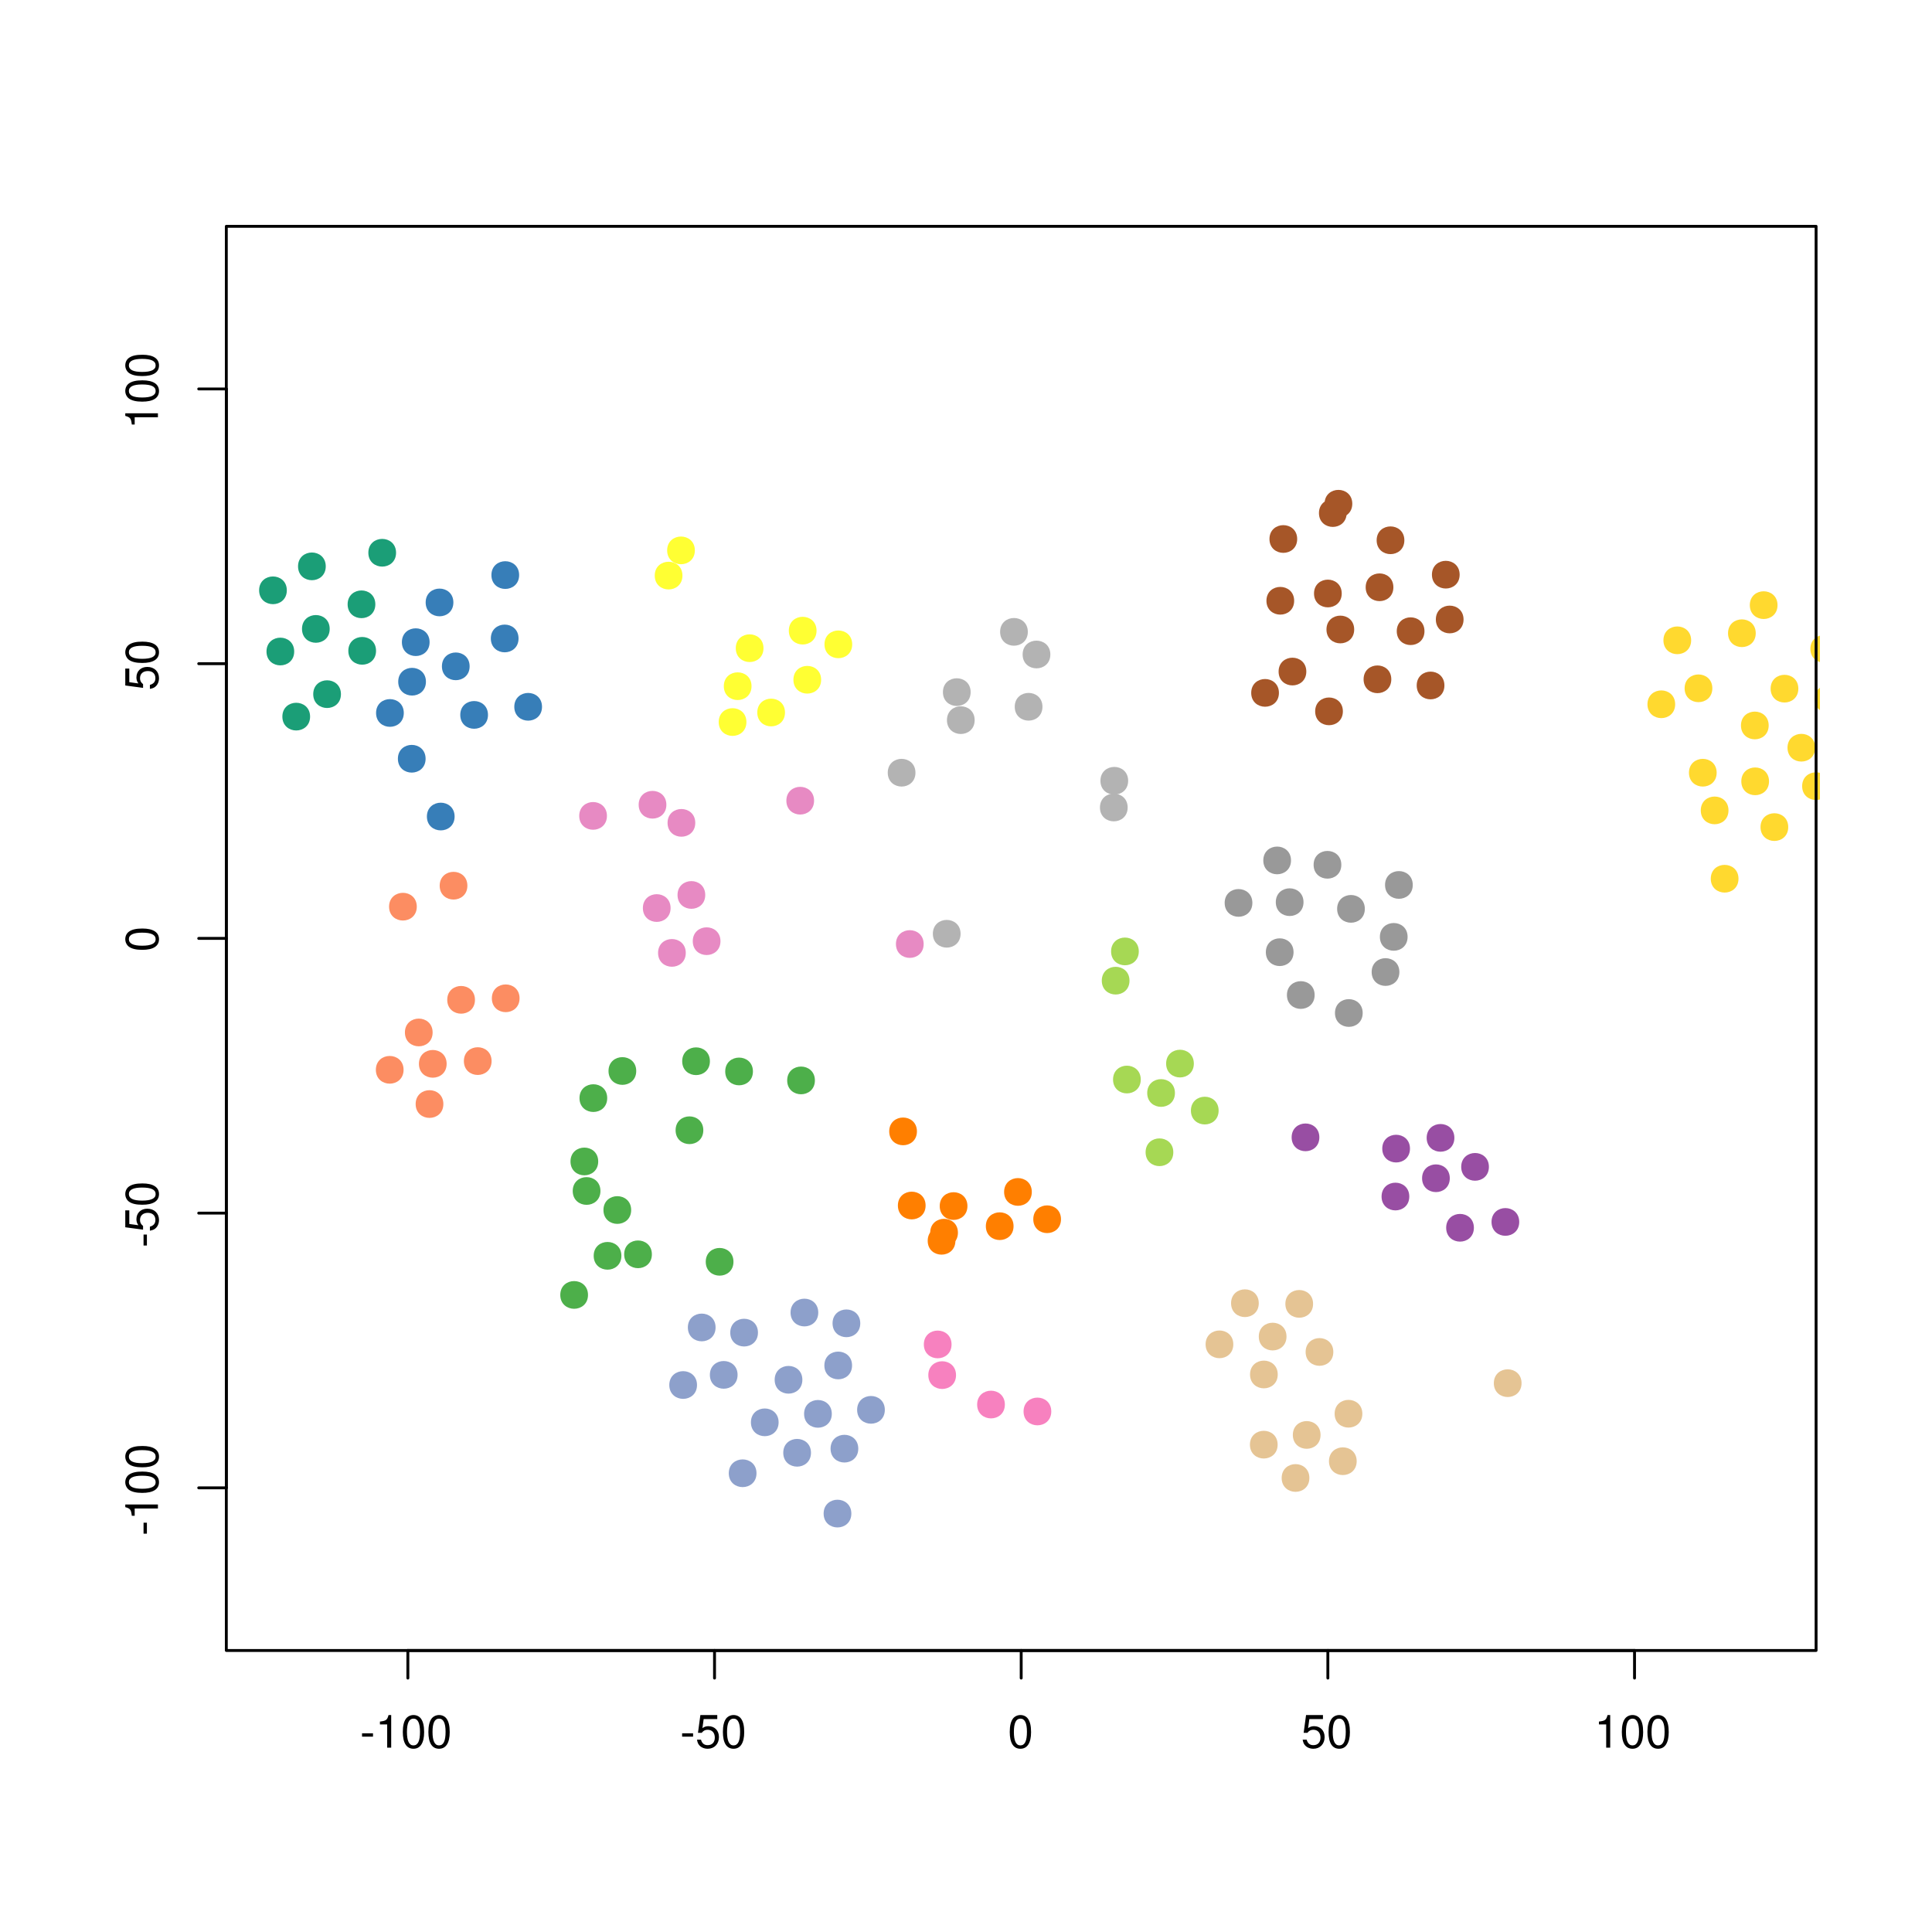 <?xml version="1.0" encoding="UTF-8"?>
<svg xmlns="http://www.w3.org/2000/svg" xmlns:xlink="http://www.w3.org/1999/xlink" width="504pt" height="504pt" viewBox="0 0 504 504" version="1.1">
<defs>
<g>
<symbol overflow="visible" id="glyph0-0">
<path style="stroke:none;" d=""/>
</symbol>
<symbol overflow="visible" id="glyph0-1">
<path style="stroke:none;" d="M 3.406 -3.75 L 0.547 -3.75 L 0.547 -2.875 L 3.406 -2.875 L 3.406 -3.75 Z M 3.406 -3.75 "/>
</symbol>
<symbol overflow="visible" id="glyph0-2">
<path style="stroke:none;" d="M 3.109 -6.062 L 3.109 0 L 4.156 0 L 4.156 -8.516 L 3.469 -8.516 C 3.094 -7.203 2.859 -7.016 1.219 -6.812 L 1.219 -6.062 L 3.109 -6.062 Z M 3.109 -6.062 "/>
</symbol>
<symbol overflow="visible" id="glyph0-3">
<path style="stroke:none;" d="M 3.297 -8.516 C 2.516 -8.516 1.781 -8.156 1.344 -7.578 C 0.797 -6.828 0.516 -5.688 0.516 -4.109 C 0.516 -1.25 1.469 0.281 3.297 0.281 C 5.094 0.281 6.078 -1.25 6.078 -4.047 C 6.078 -5.703 5.812 -6.797 5.25 -7.578 C 4.812 -8.172 4.109 -8.516 3.297 -8.516 Z M 3.297 -7.578 C 4.438 -7.578 5 -6.422 5 -4.141 C 5 -1.734 4.453 -0.594 3.281 -0.594 C 2.156 -0.594 1.594 -1.781 1.594 -4.109 C 1.594 -6.438 2.156 -7.578 3.297 -7.578 Z M 3.297 -7.578 "/>
</symbol>
<symbol overflow="visible" id="glyph0-4">
<path style="stroke:none;" d="M 5.719 -8.516 L 1.312 -8.516 L 0.688 -3.875 L 1.656 -3.875 C 2.141 -4.469 2.562 -4.672 3.219 -4.672 C 4.359 -4.672 5.078 -3.891 5.078 -2.625 C 5.078 -1.406 4.375 -0.656 3.219 -0.656 C 2.297 -0.656 1.734 -1.125 1.469 -2.094 L 0.422 -2.094 C 0.562 -1.391 0.688 -1.062 0.938 -0.75 C 1.422 -0.094 2.281 0.281 3.234 0.281 C 4.953 0.281 6.156 -0.969 6.156 -2.766 C 6.156 -4.453 5.047 -5.609 3.406 -5.609 C 2.812 -5.609 2.328 -5.453 1.844 -5.094 L 2.172 -7.469 L 5.719 -7.469 L 5.719 -8.516 Z M 5.719 -8.516 "/>
</symbol>
<symbol overflow="visible" id="glyph1-0">
<path style="stroke:none;" d=""/>
</symbol>
<symbol overflow="visible" id="glyph1-1">
<path style="stroke:none;" d="M -3.75 -3.406 L -3.75 -0.547 L -2.875 -0.547 L -2.875 -3.406 L -3.75 -3.406 Z M -3.75 -3.406 "/>
</symbol>
<symbol overflow="visible" id="glyph1-2">
<path style="stroke:none;" d="M -6.062 -3.109 L 0 -3.109 L 0 -4.156 L -8.516 -4.156 L -8.516 -3.469 C -7.203 -3.094 -7.016 -2.859 -6.812 -1.219 L -6.062 -1.219 L -6.062 -3.109 Z M -6.062 -3.109 "/>
</symbol>
<symbol overflow="visible" id="glyph1-3">
<path style="stroke:none;" d="M -8.516 -3.297 C -8.516 -2.516 -8.156 -1.781 -7.578 -1.344 C -6.828 -0.797 -5.688 -0.516 -4.109 -0.516 C -1.25 -0.516 0.281 -1.469 0.281 -3.297 C 0.281 -5.094 -1.25 -6.078 -4.047 -6.078 C -5.703 -6.078 -6.797 -5.812 -7.578 -5.25 C -8.172 -4.812 -8.516 -4.109 -8.516 -3.297 Z M -7.578 -3.297 C -7.578 -4.438 -6.422 -5 -4.141 -5 C -1.734 -5 -0.594 -4.453 -0.594 -3.281 C -0.594 -2.156 -1.781 -1.594 -4.109 -1.594 C -6.438 -1.594 -7.578 -2.156 -7.578 -3.297 Z M -7.578 -3.297 "/>
</symbol>
<symbol overflow="visible" id="glyph1-4">
<path style="stroke:none;" d="M -8.516 -5.719 L -8.516 -1.312 L -3.875 -0.688 L -3.875 -1.656 C -4.469 -2.141 -4.672 -2.562 -4.672 -3.219 C -4.672 -4.359 -3.891 -5.078 -2.625 -5.078 C -1.406 -5.078 -0.656 -4.375 -0.656 -3.219 C -0.656 -2.297 -1.125 -1.734 -2.094 -1.469 L -2.094 -0.422 C -1.391 -0.562 -1.062 -0.688 -0.75 -0.938 C -0.094 -1.422 0.281 -2.281 0.281 -3.234 C 0.281 -4.953 -0.969 -6.156 -2.766 -6.156 C -4.453 -6.156 -5.609 -5.047 -5.609 -3.406 C -5.609 -2.812 -5.453 -2.328 -5.094 -1.844 L -7.469 -2.172 L -7.469 -5.719 L -8.516 -5.719 Z M -8.516 -5.719 "/>
</symbol>
</g>
<clipPath id="clip1">
  <path d="M 59.039 59.039 L 474.758 59.039 L 474.758 431.559 L 59.039 431.559 Z M 59.039 59.039 "/>
</clipPath>
<clipPath id="clip2">
  <path d="M 0 0 L 505 0 L 505 505 L 0 505 Z M 0 0 "/>
</clipPath>
</defs>
<g id="surface0">
<rect x="0" y="0" width="504" height="504" style="fill:rgb(100%,100%,100%);fill-opacity:1;stroke:none;"/>
<g clip-path="url(#clip1)" clip-rule="nonzero">
<path style="fill-rule:nonzero;fill:rgb(40%,76.078%,64.706%);fill-opacity:1;stroke-width:0.75;stroke-linecap:round;stroke-linejoin:round;stroke:rgb(40%,76.078%,64.706%);stroke-opacity:1;stroke-miterlimit:10;" d="M 167.277 32 C 167.277 36.316 160.797 36.316 160.797 32 C 160.797 27.68 167.277 27.68 167.277 32 "/>
<path style="fill-rule:nonzero;fill:rgb(100%,49.804%,0%);fill-opacity:1;stroke-width:0.75;stroke-linecap:round;stroke-linejoin:round;stroke:rgb(100%,49.804%,0%);stroke-opacity:1;stroke-miterlimit:10;" d="M 249.52 321.57 C 249.52 325.891 243.039 325.891 243.039 321.57 C 243.039 317.25 249.52 317.25 249.52 321.57 "/>
<path style="fill-rule:nonzero;fill:rgb(65.098%,84.706%,32.941%);fill-opacity:1;stroke-width:0.75;stroke-linecap:round;stroke-linejoin:round;stroke:rgb(65.098%,84.706%,32.941%);stroke-opacity:1;stroke-miterlimit:10;" d="M 305.707 300.59 C 305.707 304.91 299.227 304.91 299.227 300.59 C 299.227 296.27 305.707 296.27 305.707 300.59 "/>
<path style="fill-rule:nonzero;fill:rgb(65.098%,84.706%,32.941%);fill-opacity:1;stroke-width:0.75;stroke-linecap:round;stroke-linejoin:round;stroke:rgb(65.098%,84.706%,32.941%);stroke-opacity:1;stroke-miterlimit:10;" d="M 317.527 289.719 C 317.527 294.039 311.047 294.039 311.047 289.719 C 311.047 285.398 317.527 285.398 317.527 289.719 "/>
<path style="fill-rule:nonzero;fill:rgb(65.098%,84.706%,32.941%);fill-opacity:1;stroke-width:0.75;stroke-linecap:round;stroke-linejoin:round;stroke:rgb(65.098%,84.706%,32.941%);stroke-opacity:1;stroke-miterlimit:10;" d="M 311.062 277.461 C 311.062 281.777 304.582 281.777 304.582 277.461 C 304.582 273.141 311.062 273.141 311.062 277.461 "/>
<path style="fill-rule:nonzero;fill:rgb(65.098%,84.706%,32.941%);fill-opacity:1;stroke-width:0.75;stroke-linecap:round;stroke-linejoin:round;stroke:rgb(65.098%,84.706%,32.941%);stroke-opacity:1;stroke-miterlimit:10;" d="M 306.129 285.129 C 306.129 289.449 299.648 289.449 299.648 285.129 C 299.648 280.809 306.129 280.809 306.129 285.129 "/>
<path style="fill-rule:nonzero;fill:rgb(21.569%,49.412%,72.157%);fill-opacity:1;stroke-width:0.75;stroke-linecap:round;stroke-linejoin:round;stroke:rgb(21.569%,49.412%,72.157%);stroke-opacity:1;stroke-miterlimit:10;" d="M 135.051 150.02 C 135.051 154.34 128.57 154.34 128.57 150.02 C 128.57 145.699 135.051 145.699 135.051 150.02 "/>
<path style="fill-rule:nonzero;fill:rgb(100%,49.804%,0%);fill-opacity:1;stroke-width:0.75;stroke-linecap:round;stroke-linejoin:round;stroke:rgb(100%,49.804%,0%);stroke-opacity:1;stroke-miterlimit:10;" d="M 238.824 295.145 C 238.824 299.465 232.344 299.465 232.344 295.145 C 232.344 290.824 238.824 290.824 238.824 295.145 "/>
<path style="fill-rule:nonzero;fill:rgb(100%,49.804%,0%);fill-opacity:1;stroke-width:0.75;stroke-linecap:round;stroke-linejoin:round;stroke:rgb(100%,49.804%,0%);stroke-opacity:1;stroke-miterlimit:10;" d="M 241.086 314.484 C 241.086 318.805 234.605 318.805 234.605 314.484 C 234.605 310.164 241.086 310.164 241.086 314.484 "/>
<path style="fill-rule:nonzero;fill:rgb(100%,49.804%,0%);fill-opacity:1;stroke-width:0.75;stroke-linecap:round;stroke-linejoin:round;stroke:rgb(100%,49.804%,0%);stroke-opacity:1;stroke-miterlimit:10;" d="M 248.863 323.684 C 248.863 328.004 242.383 328.004 242.383 323.684 C 242.383 319.363 248.863 319.363 248.863 323.684 "/>
<path style="fill-rule:nonzero;fill:rgb(100%,49.804%,0%);fill-opacity:1;stroke-width:0.75;stroke-linecap:round;stroke-linejoin:round;stroke:rgb(100%,49.804%,0%);stroke-opacity:1;stroke-miterlimit:10;" d="M 264.031 319.875 C 264.031 324.195 257.551 324.195 257.551 319.875 C 257.551 315.555 264.031 315.555 264.031 319.875 "/>
<path style="fill-rule:nonzero;fill:rgb(100%,49.804%,0%);fill-opacity:1;stroke-width:0.75;stroke-linecap:round;stroke-linejoin:round;stroke:rgb(100%,49.804%,0%);stroke-opacity:1;stroke-miterlimit:10;" d="M 268.793 310.941 C 268.793 315.262 262.316 315.262 262.316 310.941 C 262.316 306.621 268.793 306.621 268.793 310.941 "/>
<path style="fill-rule:nonzero;fill:rgb(100%,49.804%,0%);fill-opacity:1;stroke-width:0.75;stroke-linecap:round;stroke-linejoin:round;stroke:rgb(100%,49.804%,0%);stroke-opacity:1;stroke-miterlimit:10;" d="M 252 314.625 C 252 318.945 245.52 318.945 245.52 314.625 C 245.52 310.309 252 310.309 252 314.625 "/>
<path style="fill-rule:nonzero;fill:rgb(100%,49.804%,0%);fill-opacity:1;stroke-width:0.75;stroke-linecap:round;stroke-linejoin:round;stroke:rgb(100%,49.804%,0%);stroke-opacity:1;stroke-miterlimit:10;" d="M 276.406 318.062 C 276.406 322.383 269.926 322.383 269.926 318.062 C 269.926 313.742 276.406 313.742 276.406 318.062 "/>
<path style="fill-rule:nonzero;fill:rgb(10.588%,61.961%,46.667%);fill-opacity:1;stroke-width:0.75;stroke-linecap:round;stroke-linejoin:round;stroke:rgb(10.588%,61.961%,46.667%);stroke-opacity:1;stroke-miterlimit:10;" d="M 88.566 181.082 C 88.566 185.402 82.086 185.402 82.086 181.082 C 82.086 176.762 88.566 176.762 88.566 181.082 "/>
<path style="fill-rule:nonzero;fill:rgb(21.569%,49.412%,72.157%);fill-opacity:1;stroke-width:0.75;stroke-linecap:round;stroke-linejoin:round;stroke:rgb(21.569%,49.412%,72.157%);stroke-opacity:1;stroke-miterlimit:10;" d="M 134.898 166.555 C 134.898 170.875 128.418 170.875 128.418 166.555 C 128.418 162.234 134.898 162.234 134.898 166.555 "/>
<path style="fill-rule:nonzero;fill:rgb(40%,76.078%,64.706%);fill-opacity:1;stroke-width:0.75;stroke-linecap:round;stroke-linejoin:round;stroke:rgb(40%,76.078%,64.706%);stroke-opacity:1;stroke-miterlimit:10;" d="M 177.422 38.711 C 177.422 43.031 170.941 43.031 170.941 38.711 C 170.941 34.391 177.422 34.391 177.422 38.711 "/>
<path style="fill-rule:nonzero;fill:rgb(10.588%,61.961%,46.667%);fill-opacity:1;stroke-width:0.75;stroke-linecap:round;stroke-linejoin:round;stroke:rgb(10.588%,61.961%,46.667%);stroke-opacity:1;stroke-miterlimit:10;" d="M 97.723 169.781 C 97.723 174.102 91.242 174.102 91.242 169.781 C 91.242 165.461 97.723 165.461 97.723 169.781 "/>
<path style="fill-rule:nonzero;fill:rgb(59.608%,30.588%,63.922%);fill-opacity:1;stroke-width:0.75;stroke-linecap:round;stroke-linejoin:round;stroke:rgb(59.608%,30.588%,63.922%);stroke-opacity:1;stroke-miterlimit:10;" d="M 388.035 304.398 C 388.035 308.719 381.559 308.719 381.559 304.398 C 381.559 300.078 388.035 300.078 388.035 304.398 "/>
<path style="fill-rule:nonzero;fill:rgb(59.608%,30.588%,63.922%);fill-opacity:1;stroke-width:0.75;stroke-linecap:round;stroke-linejoin:round;stroke:rgb(59.608%,30.588%,63.922%);stroke-opacity:1;stroke-miterlimit:10;" d="M 395.945 318.766 C 395.945 323.086 389.469 323.086 389.469 318.766 C 389.469 314.445 395.945 314.445 395.945 318.766 "/>
<path style="fill-rule:nonzero;fill:rgb(65.098%,84.706%,32.941%);fill-opacity:1;stroke-width:0.75;stroke-linecap:round;stroke-linejoin:round;stroke:rgb(65.098%,84.706%,32.941%);stroke-opacity:1;stroke-miterlimit:10;" d="M 297.215 281.617 C 297.215 285.938 290.734 285.938 290.734 281.617 C 290.734 277.297 297.215 277.297 297.215 281.617 "/>
<path style="fill-rule:nonzero;fill:rgb(59.608%,30.588%,63.922%);fill-opacity:1;stroke-width:0.75;stroke-linecap:round;stroke-linejoin:round;stroke:rgb(59.608%,30.588%,63.922%);stroke-opacity:1;stroke-miterlimit:10;" d="M 384.117 320.289 C 384.117 324.609 377.637 324.609 377.637 320.289 C 377.637 315.969 384.117 315.969 384.117 320.289 "/>
<path style="fill-rule:nonzero;fill:rgb(59.608%,30.588%,63.922%);fill-opacity:1;stroke-width:0.75;stroke-linecap:round;stroke-linejoin:round;stroke:rgb(59.608%,30.588%,63.922%);stroke-opacity:1;stroke-miterlimit:10;" d="M 343.805 296.699 C 343.805 301.02 337.324 301.02 337.324 296.699 C 337.324 292.379 343.805 292.379 343.805 296.699 "/>
<path style="fill-rule:nonzero;fill:rgb(90.588%,54.118%,76.471%);fill-opacity:1;stroke-width:0.75;stroke-linecap:round;stroke-linejoin:round;stroke:rgb(90.588%,54.118%,76.471%);stroke-opacity:1;stroke-miterlimit:10;" d="M 211.992 208.875 C 211.992 213.195 205.512 213.195 205.512 208.875 C 205.512 204.555 211.992 204.555 211.992 208.875 "/>
<path style="fill-rule:nonzero;fill:rgb(59.608%,30.588%,63.922%);fill-opacity:1;stroke-width:0.75;stroke-linecap:round;stroke-linejoin:round;stroke:rgb(59.608%,30.588%,63.922%);stroke-opacity:1;stroke-miterlimit:10;" d="M 377.832 307.367 C 377.832 311.688 371.352 311.688 371.352 307.367 C 371.352 303.051 377.832 303.051 377.832 307.367 "/>
<path style="fill-rule:nonzero;fill:rgb(59.608%,30.588%,63.922%);fill-opacity:1;stroke-width:0.75;stroke-linecap:round;stroke-linejoin:round;stroke:rgb(59.608%,30.588%,63.922%);stroke-opacity:1;stroke-miterlimit:10;" d="M 379.027 296.836 C 379.027 301.156 372.547 301.156 372.547 296.836 C 372.547 292.516 379.027 292.516 379.027 296.836 "/>
<path style="fill-rule:nonzero;fill:rgb(21.569%,49.412%,72.157%);fill-opacity:1;stroke-width:0.75;stroke-linecap:round;stroke-linejoin:round;stroke:rgb(21.569%,49.412%,72.157%);stroke-opacity:1;stroke-miterlimit:10;" d="M 111.695 167.523 C 111.695 171.844 105.215 171.844 105.215 167.523 C 105.215 163.203 111.695 163.203 111.695 167.523 "/>
<path style="fill-rule:nonzero;fill:rgb(21.569%,49.412%,72.157%);fill-opacity:1;stroke-width:0.75;stroke-linecap:round;stroke-linejoin:round;stroke:rgb(21.569%,49.412%,72.157%);stroke-opacity:1;stroke-miterlimit:10;" d="M 141.02 184.383 C 141.02 188.703 134.539 188.703 134.539 184.383 C 134.539 180.062 141.02 180.062 141.02 184.383 "/>
<path style="fill-rule:nonzero;fill:rgb(21.569%,49.412%,72.157%);fill-opacity:1;stroke-width:0.75;stroke-linecap:round;stroke-linejoin:round;stroke:rgb(21.569%,49.412%,72.157%);stroke-opacity:1;stroke-miterlimit:10;" d="M 126.926 186.496 C 126.926 190.816 120.445 190.816 120.445 186.496 C 120.445 182.176 126.926 182.176 126.926 186.496 "/>
<path style="fill-rule:nonzero;fill:rgb(21.569%,49.412%,72.157%);fill-opacity:1;stroke-width:0.75;stroke-linecap:round;stroke-linejoin:round;stroke:rgb(21.569%,49.412%,72.157%);stroke-opacity:1;stroke-miterlimit:10;" d="M 104.961 185.992 C 104.961 190.312 98.48 190.312 98.48 185.992 C 98.48 181.672 104.961 181.672 104.961 185.992 "/>
<path style="fill-rule:nonzero;fill:rgb(10.588%,61.961%,46.667%);fill-opacity:1;stroke-width:0.75;stroke-linecap:round;stroke-linejoin:round;stroke:rgb(10.588%,61.961%,46.667%);stroke-opacity:1;stroke-miterlimit:10;" d="M 84.605 147.746 C 84.605 152.066 78.125 152.066 78.125 147.746 C 78.125 143.426 84.605 143.426 84.605 147.746 "/>
<path style="fill-rule:nonzero;fill:rgb(55.294%,62.745%,79.608%);fill-opacity:1;stroke-width:0.75;stroke-linecap:round;stroke-linejoin:round;stroke:rgb(55.294%,62.745%,79.608%);stroke-opacity:1;stroke-miterlimit:10;" d="M 223.523 377.91 C 223.523 382.23 217.043 382.23 217.043 377.91 C 217.043 373.59 223.523 373.59 223.523 377.91 "/>
<path style="fill-rule:nonzero;fill:rgb(55.294%,62.745%,79.608%);fill-opacity:1;stroke-width:0.75;stroke-linecap:round;stroke-linejoin:round;stroke:rgb(55.294%,62.745%,79.608%);stroke-opacity:1;stroke-miterlimit:10;" d="M 181.453 361.309 C 181.453 365.629 174.973 365.629 174.973 361.309 C 174.973 356.988 181.453 356.988 181.453 361.309 "/>
<path style="fill-rule:nonzero;fill:rgb(55.294%,62.745%,79.608%);fill-opacity:1;stroke-width:0.75;stroke-linecap:round;stroke-linejoin:round;stroke:rgb(55.294%,62.745%,79.608%);stroke-opacity:1;stroke-miterlimit:10;" d="M 192.039 358.66 C 192.039 362.98 185.559 362.98 185.559 358.66 C 185.559 354.344 192.039 354.344 192.039 358.66 "/>
<path style="fill-rule:nonzero;fill:rgb(55.294%,62.745%,79.608%);fill-opacity:1;stroke-width:0.75;stroke-linecap:round;stroke-linejoin:round;stroke:rgb(55.294%,62.745%,79.608%);stroke-opacity:1;stroke-miterlimit:10;" d="M 186.297 346.293 C 186.297 350.613 179.816 350.613 179.816 346.293 C 179.816 341.973 186.297 341.973 186.297 346.293 "/>
<path style="fill-rule:nonzero;fill:rgb(55.294%,62.745%,79.608%);fill-opacity:1;stroke-width:0.75;stroke-linecap:round;stroke-linejoin:round;stroke:rgb(55.294%,62.745%,79.608%);stroke-opacity:1;stroke-miterlimit:10;" d="M 211.184 378.984 C 211.184 383.305 204.703 383.305 204.703 378.984 C 204.703 374.664 211.184 374.664 211.184 378.984 "/>
<path style="fill-rule:nonzero;fill:rgb(21.569%,49.412%,72.157%);fill-opacity:1;stroke-width:0.75;stroke-linecap:round;stroke-linejoin:round;stroke:rgb(21.569%,49.412%,72.157%);stroke-opacity:1;stroke-miterlimit:10;" d="M 110.738 177.836 C 110.738 182.156 104.258 182.156 104.258 177.836 C 104.258 173.516 110.738 173.516 110.738 177.836 "/>
<path style="fill-rule:nonzero;fill:rgb(10.588%,61.961%,46.667%);fill-opacity:1;stroke-width:0.75;stroke-linecap:round;stroke-linejoin:round;stroke:rgb(10.588%,61.961%,46.667%);stroke-opacity:1;stroke-miterlimit:10;" d="M 76.371 169.961 C 76.371 174.281 69.895 174.281 69.895 169.961 C 69.895 165.641 76.371 165.641 76.371 169.961 "/>
<path style="fill-rule:nonzero;fill:rgb(30.196%,68.627%,29.02%);fill-opacity:1;stroke-width:0.75;stroke-linecap:round;stroke-linejoin:round;stroke:rgb(30.196%,68.627%,29.02%);stroke-opacity:1;stroke-miterlimit:10;" d="M 156.262 310.691 C 156.262 315.012 149.781 315.012 149.781 310.691 C 149.781 306.371 156.262 306.371 156.262 310.691 "/>
<path style="fill-rule:nonzero;fill:rgb(10.588%,61.961%,46.667%);fill-opacity:1;stroke-width:0.75;stroke-linecap:round;stroke-linejoin:round;stroke:rgb(10.588%,61.961%,46.667%);stroke-opacity:1;stroke-miterlimit:10;" d="M 85.633 164.062 C 85.633 168.383 79.156 168.383 79.156 164.062 C 79.156 159.742 85.633 159.742 85.633 164.062 "/>
<path style="fill-rule:nonzero;fill:rgb(21.569%,49.412%,72.157%);fill-opacity:1;stroke-width:0.75;stroke-linecap:round;stroke-linejoin:round;stroke:rgb(21.569%,49.412%,72.157%);stroke-opacity:1;stroke-miterlimit:10;" d="M 110.652 197.934 C 110.652 202.254 104.172 202.254 104.172 197.934 C 104.172 193.613 110.652 193.613 110.652 197.934 "/>
<path style="fill-rule:nonzero;fill:rgb(10.588%,61.961%,46.667%);fill-opacity:1;stroke-width:0.75;stroke-linecap:round;stroke-linejoin:round;stroke:rgb(10.588%,61.961%,46.667%);stroke-opacity:1;stroke-miterlimit:10;" d="M 102.945 144.195 C 102.945 148.516 96.465 148.516 96.465 144.195 C 96.465 139.875 102.945 139.875 102.945 144.195 "/>
<path style="fill-rule:nonzero;fill:rgb(21.569%,49.412%,72.157%);fill-opacity:1;stroke-width:0.75;stroke-linecap:round;stroke-linejoin:round;stroke:rgb(21.569%,49.412%,72.157%);stroke-opacity:1;stroke-miterlimit:10;" d="M 117.898 157.16 C 117.898 161.48 111.418 161.48 111.418 157.16 C 111.418 152.84 117.898 152.84 117.898 157.16 "/>
<path style="fill-rule:nonzero;fill:rgb(10.588%,61.961%,46.667%);fill-opacity:1;stroke-width:0.75;stroke-linecap:round;stroke-linejoin:round;stroke:rgb(10.588%,61.961%,46.667%);stroke-opacity:1;stroke-miterlimit:10;" d="M 74.449 153.996 C 74.449 158.316 67.969 158.316 67.969 153.996 C 67.969 149.676 74.449 149.676 74.449 153.996 "/>
<path style="fill-rule:nonzero;fill:rgb(55.294%,62.745%,79.608%);fill-opacity:1;stroke-width:0.75;stroke-linecap:round;stroke-linejoin:round;stroke:rgb(55.294%,62.745%,79.608%);stroke-opacity:1;stroke-miterlimit:10;" d="M 224.043 345.215 C 224.043 349.535 217.562 349.535 217.562 345.215 C 217.562 340.895 224.043 340.895 224.043 345.215 "/>
<path style="fill-rule:nonzero;fill:rgb(55.294%,62.745%,79.608%);fill-opacity:1;stroke-width:0.75;stroke-linecap:round;stroke-linejoin:round;stroke:rgb(55.294%,62.745%,79.608%);stroke-opacity:1;stroke-miterlimit:10;" d="M 221.902 356.207 C 221.902 360.527 215.426 360.527 215.426 356.207 C 215.426 351.887 221.902 351.887 221.902 356.207 "/>
<path style="fill-rule:nonzero;fill:rgb(55.294%,62.745%,79.608%);fill-opacity:1;stroke-width:0.75;stroke-linecap:round;stroke-linejoin:round;stroke:rgb(55.294%,62.745%,79.608%);stroke-opacity:1;stroke-miterlimit:10;" d="M 230.449 367.785 C 230.449 372.105 223.973 372.105 223.973 367.785 C 223.973 363.465 230.449 363.465 230.449 367.785 "/>
<path style="fill-rule:nonzero;fill:rgb(96.863%,50.588%,74.902%);fill-opacity:1;stroke-width:0.75;stroke-linecap:round;stroke-linejoin:round;stroke:rgb(96.863%,50.588%,74.902%);stroke-opacity:1;stroke-miterlimit:10;" d="M 249.023 358.727 C 249.023 363.047 242.543 363.047 242.543 358.727 C 242.543 354.406 249.023 354.406 249.023 358.727 "/>
<path style="fill-rule:nonzero;fill:rgb(55.294%,62.745%,79.608%);fill-opacity:1;stroke-width:0.75;stroke-linecap:round;stroke-linejoin:round;stroke:rgb(55.294%,62.745%,79.608%);stroke-opacity:1;stroke-miterlimit:10;" d="M 216.617 368.832 C 216.617 373.152 210.137 373.152 210.137 368.832 C 210.137 364.512 216.617 364.512 216.617 368.832 "/>
<path style="fill-rule:nonzero;fill:rgb(10.588%,61.961%,46.667%);fill-opacity:1;stroke-width:0.75;stroke-linecap:round;stroke-linejoin:round;stroke:rgb(10.588%,61.961%,46.667%);stroke-opacity:1;stroke-miterlimit:10;" d="M 97.539 157.645 C 97.539 161.965 91.059 161.965 91.059 157.645 C 91.059 153.324 97.539 153.324 97.539 157.645 "/>
<path style="fill-rule:nonzero;fill:rgb(21.569%,49.412%,72.157%);fill-opacity:1;stroke-width:0.75;stroke-linecap:round;stroke-linejoin:round;stroke:rgb(21.569%,49.412%,72.157%);stroke-opacity:1;stroke-miterlimit:10;" d="M 122.137 173.828 C 122.137 178.148 115.656 178.148 115.656 173.828 C 115.656 169.508 122.137 169.508 122.137 173.828 "/>
<path style="fill-rule:nonzero;fill:rgb(10.588%,61.961%,46.667%);fill-opacity:1;stroke-width:0.75;stroke-linecap:round;stroke-linejoin:round;stroke:rgb(10.588%,61.961%,46.667%);stroke-opacity:1;stroke-miterlimit:10;" d="M 80.516 186.945 C 80.516 191.266 74.035 191.266 74.035 186.945 C 74.035 182.625 80.516 182.625 80.516 186.945 "/>
<path style="fill-rule:nonzero;fill:rgb(55.294%,62.745%,79.608%);fill-opacity:1;stroke-width:0.75;stroke-linecap:round;stroke-linejoin:round;stroke:rgb(55.294%,62.745%,79.608%);stroke-opacity:1;stroke-miterlimit:10;" d="M 213.086 342.402 C 213.086 346.723 206.605 346.723 206.605 342.402 C 206.605 338.082 213.086 338.082 213.086 342.402 "/>
<path style="fill-rule:nonzero;fill:rgb(55.294%,62.745%,79.608%);fill-opacity:1;stroke-width:0.75;stroke-linecap:round;stroke-linejoin:round;stroke:rgb(55.294%,62.745%,79.608%);stroke-opacity:1;stroke-miterlimit:10;" d="M 196.973 384.328 C 196.973 388.648 190.492 388.648 190.492 384.328 C 190.492 380.008 196.973 380.008 196.973 384.328 "/>
<path style="fill-rule:nonzero;fill:rgb(96.863%,50.588%,74.902%);fill-opacity:1;stroke-width:0.75;stroke-linecap:round;stroke-linejoin:round;stroke:rgb(96.863%,50.588%,74.902%);stroke-opacity:1;stroke-miterlimit:10;" d="M 273.871 368.207 C 273.871 372.527 267.391 372.527 267.391 368.207 C 267.391 363.887 273.871 363.887 273.871 368.207 "/>
<path style="fill-rule:nonzero;fill:rgb(96.863%,50.588%,74.902%);fill-opacity:1;stroke-width:0.75;stroke-linecap:round;stroke-linejoin:round;stroke:rgb(96.863%,50.588%,74.902%);stroke-opacity:1;stroke-miterlimit:10;" d="M 261.762 366.402 C 261.762 370.723 255.281 370.723 255.281 366.402 C 255.281 362.082 261.762 362.082 261.762 366.402 "/>
<path style="fill-rule:nonzero;fill:rgb(55.294%,62.745%,79.608%);fill-opacity:1;stroke-width:0.75;stroke-linecap:round;stroke-linejoin:round;stroke:rgb(55.294%,62.745%,79.608%);stroke-opacity:1;stroke-miterlimit:10;" d="M 197.355 347.641 C 197.355 351.961 190.875 351.961 190.875 347.641 C 190.875 343.32 197.355 343.32 197.355 347.641 "/>
<path style="fill-rule:nonzero;fill:rgb(55.294%,62.745%,79.608%);fill-opacity:1;stroke-width:0.75;stroke-linecap:round;stroke-linejoin:round;stroke:rgb(55.294%,62.745%,79.608%);stroke-opacity:1;stroke-miterlimit:10;" d="M 208.938 359.945 C 208.938 364.266 202.461 364.266 202.461 359.945 C 202.461 355.625 208.938 355.625 208.938 359.945 "/>
<path style="fill-rule:nonzero;fill:rgb(55.294%,62.745%,79.608%);fill-opacity:1;stroke-width:0.75;stroke-linecap:round;stroke-linejoin:round;stroke:rgb(55.294%,62.745%,79.608%);stroke-opacity:1;stroke-miterlimit:10;" d="M 202.742 371.043 C 202.742 375.363 196.266 375.363 196.266 371.043 C 196.266 366.723 202.742 366.723 202.742 371.043 "/>
<path style="fill-rule:nonzero;fill:rgb(96.863%,50.588%,74.902%);fill-opacity:1;stroke-width:0.75;stroke-linecap:round;stroke-linejoin:round;stroke:rgb(96.863%,50.588%,74.902%);stroke-opacity:1;stroke-miterlimit:10;" d="M 247.855 350.723 C 247.855 355.043 241.375 355.043 241.375 350.723 C 241.375 346.402 247.855 346.402 247.855 350.723 "/>
<path style="fill-rule:nonzero;fill:rgb(55.294%,62.745%,79.608%);fill-opacity:1;stroke-width:0.75;stroke-linecap:round;stroke-linejoin:round;stroke:rgb(55.294%,62.745%,79.608%);stroke-opacity:1;stroke-miterlimit:10;" d="M 221.715 394.848 C 221.715 399.168 215.234 399.168 215.234 394.848 C 215.234 390.527 221.715 390.527 221.715 394.848 "/>
<path style="fill-rule:nonzero;fill:rgb(59.608%,30.588%,63.922%);fill-opacity:1;stroke-width:0.75;stroke-linecap:round;stroke-linejoin:round;stroke:rgb(59.608%,30.588%,63.922%);stroke-opacity:1;stroke-miterlimit:10;" d="M 367.266 312.141 C 367.266 316.461 360.785 316.461 360.785 312.141 C 360.785 307.82 367.266 307.82 367.266 312.141 "/>
<path style="fill-rule:nonzero;fill:rgb(59.608%,30.588%,63.922%);fill-opacity:1;stroke-width:0.75;stroke-linecap:round;stroke-linejoin:round;stroke:rgb(59.608%,30.588%,63.922%);stroke-opacity:1;stroke-miterlimit:10;" d="M 367.445 299.641 C 367.445 303.957 360.965 303.957 360.965 299.641 C 360.965 295.32 367.445 295.32 367.445 299.641 "/>
<path style="fill-rule:nonzero;fill:rgb(70.196%,70.196%,70.196%);fill-opacity:1;stroke-width:0.75;stroke-linecap:round;stroke-linejoin:round;stroke:rgb(70.196%,70.196%,70.196%);stroke-opacity:1;stroke-miterlimit:10;" d="M 293.797 210.652 C 293.797 214.969 287.316 214.969 287.316 210.652 C 287.316 206.332 293.797 206.332 293.797 210.652 "/>
<path style="fill-rule:nonzero;fill:rgb(30.196%,68.627%,29.02%);fill-opacity:1;stroke-width:0.75;stroke-linecap:round;stroke-linejoin:round;stroke:rgb(30.196%,68.627%,29.02%);stroke-opacity:1;stroke-miterlimit:10;" d="M 164.277 315.66 C 164.277 319.98 157.797 319.98 157.797 315.66 C 157.797 311.34 164.277 311.34 164.277 315.66 "/>
<path style="fill-rule:nonzero;fill:rgb(65.098%,84.706%,32.941%);fill-opacity:1;stroke-width:0.75;stroke-linecap:round;stroke-linejoin:round;stroke:rgb(65.098%,84.706%,32.941%);stroke-opacity:1;stroke-miterlimit:10;" d="M 294.277 255.824 C 294.277 260.145 287.797 260.145 287.797 255.824 C 287.797 251.504 294.277 251.504 294.277 255.824 "/>
<path style="fill-rule:nonzero;fill:rgb(70.196%,70.196%,70.196%);fill-opacity:1;stroke-width:0.75;stroke-linecap:round;stroke-linejoin:round;stroke:rgb(70.196%,70.196%,70.196%);stroke-opacity:1;stroke-miterlimit:10;" d="M 267.754 164.832 C 267.754 169.152 261.273 169.152 261.273 164.832 C 261.273 160.512 267.754 160.512 267.754 164.832 "/>
<path style="fill-rule:nonzero;fill:rgb(100%,100%,20%);fill-opacity:1;stroke-width:0.75;stroke-linecap:round;stroke-linejoin:round;stroke:rgb(100%,100%,20%);stroke-opacity:1;stroke-miterlimit:10;" d="M 177.656 150.156 C 177.656 154.477 171.176 154.477 171.176 150.156 C 171.176 145.836 177.656 145.836 177.656 150.156 "/>
<path style="fill-rule:nonzero;fill:rgb(70.196%,70.196%,70.196%);fill-opacity:1;stroke-width:0.75;stroke-linecap:round;stroke-linejoin:round;stroke:rgb(70.196%,70.196%,70.196%);stroke-opacity:1;stroke-miterlimit:10;" d="M 252.836 180.555 C 252.836 184.875 246.355 184.875 246.355 180.555 C 246.355 176.234 252.836 176.234 252.836 180.555 "/>
<path style="fill-rule:nonzero;fill:rgb(70.196%,70.196%,70.196%);fill-opacity:1;stroke-width:0.75;stroke-linecap:round;stroke-linejoin:round;stroke:rgb(70.196%,70.196%,70.196%);stroke-opacity:1;stroke-miterlimit:10;" d="M 253.883 187.863 C 253.883 192.184 247.402 192.184 247.402 187.863 C 247.402 183.543 253.883 183.543 253.883 187.863 "/>
<path style="fill-rule:nonzero;fill:rgb(30.196%,68.627%,29.02%);fill-opacity:1;stroke-width:0.75;stroke-linecap:round;stroke-linejoin:round;stroke:rgb(30.196%,68.627%,29.02%);stroke-opacity:1;stroke-miterlimit:10;" d="M 169.68 327.215 C 169.68 331.535 163.199 331.535 163.199 327.215 C 163.199 322.895 169.68 322.895 169.68 327.215 "/>
<path style="fill-rule:nonzero;fill:rgb(100%,100%,20%);fill-opacity:1;stroke-width:0.75;stroke-linecap:round;stroke-linejoin:round;stroke:rgb(100%,100%,20%);stroke-opacity:1;stroke-miterlimit:10;" d="M 180.891 143.578 C 180.891 147.898 174.414 147.898 174.414 143.578 C 174.414 139.258 180.891 139.258 180.891 143.578 "/>
<path style="fill-rule:nonzero;fill:rgb(70.196%,70.196%,70.196%);fill-opacity:1;stroke-width:0.75;stroke-linecap:round;stroke-linejoin:round;stroke:rgb(70.196%,70.196%,70.196%);stroke-opacity:1;stroke-miterlimit:10;" d="M 250.211 243.59 C 250.211 247.91 243.73 247.91 243.73 243.59 C 243.73 239.27 250.211 239.27 250.211 243.59 "/>
<path style="fill-rule:nonzero;fill:rgb(70.196%,70.196%,70.196%);fill-opacity:1;stroke-width:0.75;stroke-linecap:round;stroke-linejoin:round;stroke:rgb(70.196%,70.196%,70.196%);stroke-opacity:1;stroke-miterlimit:10;" d="M 273.629 170.738 C 273.629 175.059 267.148 175.059 267.148 170.738 C 267.148 166.418 273.629 166.418 273.629 170.738 "/>
<path style="fill-rule:nonzero;fill:rgb(70.196%,70.196%,70.196%);fill-opacity:1;stroke-width:0.75;stroke-linecap:round;stroke-linejoin:round;stroke:rgb(70.196%,70.196%,70.196%);stroke-opacity:1;stroke-miterlimit:10;" d="M 271.57 184.375 C 271.57 188.695 265.09 188.695 265.09 184.375 C 265.09 180.055 271.57 180.055 271.57 184.375 "/>
<path style="fill-rule:nonzero;fill:rgb(100%,100%,20%);fill-opacity:1;stroke-width:0.75;stroke-linecap:round;stroke-linejoin:round;stroke:rgb(100%,100%,20%);stroke-opacity:1;stroke-miterlimit:10;" d="M 194.344 188.359 C 194.344 192.68 187.863 192.68 187.863 188.359 C 187.863 184.039 194.344 184.039 194.344 188.359 "/>
<path style="fill-rule:nonzero;fill:rgb(30.196%,68.627%,29.02%);fill-opacity:1;stroke-width:0.75;stroke-linecap:round;stroke-linejoin:round;stroke:rgb(30.196%,68.627%,29.02%);stroke-opacity:1;stroke-miterlimit:10;" d="M 165.598 279.391 C 165.598 283.711 159.117 283.711 159.117 279.391 C 159.117 275.07 165.598 275.07 165.598 279.391 "/>
<path style="fill-rule:nonzero;fill:rgb(100%,100%,20%);fill-opacity:1;stroke-width:0.75;stroke-linecap:round;stroke-linejoin:round;stroke:rgb(100%,100%,20%);stroke-opacity:1;stroke-miterlimit:10;" d="M 212.637 164.516 C 212.637 168.836 206.156 168.836 206.156 164.516 C 206.156 160.199 212.637 160.199 212.637 164.516 "/>
<path style="fill-rule:nonzero;fill:rgb(100%,100%,20%);fill-opacity:1;stroke-width:0.75;stroke-linecap:round;stroke-linejoin:round;stroke:rgb(100%,100%,20%);stroke-opacity:1;stroke-miterlimit:10;" d="M 204.406 185.871 C 204.406 190.191 197.926 190.191 197.926 185.871 C 197.926 181.551 204.406 181.551 204.406 185.871 "/>
<path style="fill-rule:nonzero;fill:rgb(90.588%,54.118%,76.471%);fill-opacity:1;stroke-width:0.75;stroke-linecap:round;stroke-linejoin:round;stroke:rgb(90.588%,54.118%,76.471%);stroke-opacity:1;stroke-miterlimit:10;" d="M 178.523 248.582 C 178.523 252.902 172.043 252.902 172.043 248.582 C 172.043 244.262 178.523 244.262 178.523 248.582 "/>
<path style="fill-rule:nonzero;fill:rgb(30.196%,68.627%,29.02%);fill-opacity:1;stroke-width:0.75;stroke-linecap:round;stroke-linejoin:round;stroke:rgb(30.196%,68.627%,29.02%);stroke-opacity:1;stroke-miterlimit:10;" d="M 183.098 294.848 C 183.098 299.168 176.617 299.168 176.617 294.848 C 176.617 290.527 183.098 290.527 183.098 294.848 "/>
<path style="fill-rule:nonzero;fill:rgb(90.588%,54.118%,76.471%);fill-opacity:1;stroke-width:0.75;stroke-linecap:round;stroke-linejoin:round;stroke:rgb(90.588%,54.118%,76.471%);stroke-opacity:1;stroke-miterlimit:10;" d="M 240.578 246.27 C 240.578 250.59 234.098 250.59 234.098 246.27 C 234.098 241.949 240.578 241.949 240.578 246.27 "/>
<path style="fill-rule:nonzero;fill:rgb(30.196%,68.627%,29.02%);fill-opacity:1;stroke-width:0.75;stroke-linecap:round;stroke-linejoin:round;stroke:rgb(30.196%,68.627%,29.02%);stroke-opacity:1;stroke-miterlimit:10;" d="M 184.82 276.844 C 184.82 281.164 178.34 281.164 178.34 276.844 C 178.34 272.523 184.82 272.523 184.82 276.844 "/>
<path style="fill-rule:nonzero;fill:rgb(90.588%,54.118%,76.471%);fill-opacity:1;stroke-width:0.75;stroke-linecap:round;stroke-linejoin:round;stroke:rgb(90.588%,54.118%,76.471%);stroke-opacity:1;stroke-miterlimit:10;" d="M 183.602 233.469 C 183.602 237.785 177.121 237.785 177.121 233.469 C 177.121 229.148 183.602 229.148 183.602 233.469 "/>
<path style="fill-rule:nonzero;fill:rgb(100%,100%,20%);fill-opacity:1;stroke-width:0.75;stroke-linecap:round;stroke-linejoin:round;stroke:rgb(100%,100%,20%);stroke-opacity:1;stroke-miterlimit:10;" d="M 195.676 179.008 C 195.676 183.328 189.195 183.328 189.195 179.008 C 189.195 174.688 195.676 174.688 195.676 179.008 "/>
<path style="fill-rule:nonzero;fill:rgb(30.196%,68.627%,29.02%);fill-opacity:1;stroke-width:0.75;stroke-linecap:round;stroke-linejoin:round;stroke:rgb(30.196%,68.627%,29.02%);stroke-opacity:1;stroke-miterlimit:10;" d="M 212.207 281.848 C 212.207 286.168 205.727 286.168 205.727 281.848 C 205.727 277.527 212.207 277.527 212.207 281.848 "/>
<path style="fill-rule:nonzero;fill:rgb(30.196%,68.627%,29.02%);fill-opacity:1;stroke-width:0.75;stroke-linecap:round;stroke-linejoin:round;stroke:rgb(30.196%,68.627%,29.02%);stroke-opacity:1;stroke-miterlimit:10;" d="M 196.043 279.508 C 196.043 283.828 189.562 283.828 189.562 279.508 C 189.562 275.188 196.043 275.188 196.043 279.508 "/>
<path style="fill-rule:nonzero;fill:rgb(100%,100%,20%);fill-opacity:1;stroke-width:0.75;stroke-linecap:round;stroke-linejoin:round;stroke:rgb(100%,100%,20%);stroke-opacity:1;stroke-miterlimit:10;" d="M 213.832 177.328 C 213.832 181.645 207.352 181.645 207.352 177.328 C 207.352 173.008 213.832 173.008 213.832 177.328 "/>
<path style="fill-rule:nonzero;fill:rgb(100%,100%,20%);fill-opacity:1;stroke-width:0.75;stroke-linecap:round;stroke-linejoin:round;stroke:rgb(100%,100%,20%);stroke-opacity:1;stroke-miterlimit:10;" d="M 198.797 169.094 C 198.797 173.414 192.316 173.414 192.316 169.094 C 192.316 164.773 198.797 164.773 198.797 169.094 "/>
<path style="fill-rule:nonzero;fill:rgb(21.569%,49.412%,72.157%);fill-opacity:1;stroke-width:0.75;stroke-linecap:round;stroke-linejoin:round;stroke:rgb(21.569%,49.412%,72.157%);stroke-opacity:1;stroke-miterlimit:10;" d="M 118.219 213.012 C 118.219 217.328 111.738 217.328 111.738 213.012 C 111.738 208.691 118.219 208.691 118.219 213.012 "/>
<path style="fill-rule:nonzero;fill:rgb(100%,100%,20%);fill-opacity:1;stroke-width:0.75;stroke-linecap:round;stroke-linejoin:round;stroke:rgb(100%,100%,20%);stroke-opacity:1;stroke-miterlimit:10;" d="M 221.938 168.09 C 221.938 172.41 215.457 172.41 215.457 168.09 C 215.457 163.77 221.938 163.77 221.938 168.09 "/>
<path style="fill-rule:nonzero;fill:rgb(90.588%,54.118%,76.471%);fill-opacity:1;stroke-width:0.75;stroke-linecap:round;stroke-linejoin:round;stroke:rgb(90.588%,54.118%,76.471%);stroke-opacity:1;stroke-miterlimit:10;" d="M 187.574 245.527 C 187.574 249.848 181.098 249.848 181.098 245.527 C 181.098 241.207 187.574 241.207 187.574 245.527 "/>
<path style="fill-rule:nonzero;fill:rgb(90.588%,54.118%,76.471%);fill-opacity:1;stroke-width:0.75;stroke-linecap:round;stroke-linejoin:round;stroke:rgb(90.588%,54.118%,76.471%);stroke-opacity:1;stroke-miterlimit:10;" d="M 174.562 236.883 C 174.562 241.203 168.082 241.203 168.082 236.883 C 168.082 232.562 174.562 232.562 174.562 236.883 "/>
<path style="fill-rule:nonzero;fill:rgb(98.824%,55.294%,38.431%);fill-opacity:1;stroke-width:0.75;stroke-linecap:round;stroke-linejoin:round;stroke:rgb(98.824%,55.294%,38.431%);stroke-opacity:1;stroke-miterlimit:10;" d="M 135.164 260.426 C 135.164 264.746 128.684 264.746 128.684 260.426 C 128.684 256.105 135.164 256.105 135.164 260.426 "/>
<path style="fill-rule:nonzero;fill:rgb(90.588%,54.118%,76.471%);fill-opacity:1;stroke-width:0.75;stroke-linecap:round;stroke-linejoin:round;stroke:rgb(90.588%,54.118%,76.471%);stroke-opacity:1;stroke-miterlimit:10;" d="M 181 214.66 C 181 218.98 174.52 218.98 174.52 214.66 C 174.52 210.34 181 210.34 181 214.66 "/>
<path style="fill-rule:nonzero;fill:rgb(98.824%,55.294%,38.431%);fill-opacity:1;stroke-width:0.75;stroke-linecap:round;stroke-linejoin:round;stroke:rgb(98.824%,55.294%,38.431%);stroke-opacity:1;stroke-miterlimit:10;" d="M 112.484 269.336 C 112.484 273.656 106.004 273.656 106.004 269.336 C 106.004 265.016 112.484 265.016 112.484 269.336 "/>
<path style="fill-rule:nonzero;fill:rgb(98.824%,55.294%,38.431%);fill-opacity:1;stroke-width:0.75;stroke-linecap:round;stroke-linejoin:round;stroke:rgb(98.824%,55.294%,38.431%);stroke-opacity:1;stroke-miterlimit:10;" d="M 127.867 276.809 C 127.867 281.129 121.387 281.129 121.387 276.809 C 121.387 272.488 127.867 272.488 127.867 276.809 "/>
<path style="fill-rule:nonzero;fill:rgb(98.824%,55.294%,38.431%);fill-opacity:1;stroke-width:0.75;stroke-linecap:round;stroke-linejoin:round;stroke:rgb(98.824%,55.294%,38.431%);stroke-opacity:1;stroke-miterlimit:10;" d="M 116.141 277.523 C 116.141 281.844 109.66 281.844 109.66 277.523 C 109.66 273.203 116.141 273.203 116.141 277.523 "/>
<path style="fill-rule:nonzero;fill:rgb(98.824%,55.294%,38.431%);fill-opacity:1;stroke-width:0.75;stroke-linecap:round;stroke-linejoin:round;stroke:rgb(98.824%,55.294%,38.431%);stroke-opacity:1;stroke-miterlimit:10;" d="M 115.285 288.012 C 115.285 292.332 108.805 292.332 108.805 288.012 C 108.805 283.691 115.285 283.691 115.285 288.012 "/>
<path style="fill-rule:nonzero;fill:rgb(98.824%,55.294%,38.431%);fill-opacity:1;stroke-width:0.75;stroke-linecap:round;stroke-linejoin:round;stroke:rgb(98.824%,55.294%,38.431%);stroke-opacity:1;stroke-miterlimit:10;" d="M 123.527 260.824 C 123.527 265.145 117.047 265.145 117.047 260.824 C 117.047 256.504 123.527 256.504 123.527 260.824 "/>
<path style="fill-rule:nonzero;fill:rgb(98.824%,55.294%,38.431%);fill-opacity:1;stroke-width:0.75;stroke-linecap:round;stroke-linejoin:round;stroke:rgb(98.824%,55.294%,38.431%);stroke-opacity:1;stroke-miterlimit:10;" d="M 104.906 279.082 C 104.906 283.402 98.426 283.402 98.426 279.082 C 98.426 274.762 104.906 274.762 104.906 279.082 "/>
<path style="fill-rule:nonzero;fill:rgb(30.196%,68.627%,29.02%);fill-opacity:1;stroke-width:0.75;stroke-linecap:round;stroke-linejoin:round;stroke:rgb(30.196%,68.627%,29.02%);stroke-opacity:1;stroke-miterlimit:10;" d="M 155.68 302.988 C 155.68 307.309 149.199 307.309 149.199 302.988 C 149.199 298.668 155.68 298.668 155.68 302.988 "/>
<path style="fill-rule:nonzero;fill:rgb(65.098%,84.706%,32.941%);fill-opacity:1;stroke-width:0.75;stroke-linecap:round;stroke-linejoin:round;stroke:rgb(65.098%,84.706%,32.941%);stroke-opacity:1;stroke-miterlimit:10;" d="M 296.703 248.195 C 296.703 252.516 290.223 252.516 290.223 248.195 C 290.223 243.875 296.703 243.875 296.703 248.195 "/>
<path style="fill-rule:nonzero;fill:rgb(90.588%,54.118%,76.471%);fill-opacity:1;stroke-width:0.75;stroke-linecap:round;stroke-linejoin:round;stroke:rgb(90.588%,54.118%,76.471%);stroke-opacity:1;stroke-miterlimit:10;" d="M 157.957 212.844 C 157.957 217.164 151.477 217.164 151.477 212.844 C 151.477 208.523 157.957 208.523 157.957 212.844 "/>
<path style="fill-rule:nonzero;fill:rgb(30.196%,68.627%,29.02%);fill-opacity:1;stroke-width:0.75;stroke-linecap:round;stroke-linejoin:round;stroke:rgb(30.196%,68.627%,29.02%);stroke-opacity:1;stroke-miterlimit:10;" d="M 153.016 337.809 C 153.016 342.129 146.535 342.129 146.535 337.809 C 146.535 333.488 153.016 333.488 153.016 337.809 "/>
<path style="fill-rule:nonzero;fill:rgb(70.196%,70.196%,70.196%);fill-opacity:1;stroke-width:0.75;stroke-linecap:round;stroke-linejoin:round;stroke:rgb(70.196%,70.196%,70.196%);stroke-opacity:1;stroke-miterlimit:10;" d="M 238.441 201.574 C 238.441 205.895 231.961 205.895 231.961 201.574 C 231.961 197.254 238.441 197.254 238.441 201.574 "/>
<path style="fill-rule:nonzero;fill:rgb(89.804%,76.863%,58.039%);fill-opacity:1;stroke-width:0.75;stroke-linecap:round;stroke-linejoin:round;stroke:rgb(89.804%,76.863%,58.039%);stroke-opacity:1;stroke-miterlimit:10;" d="M 342.168 340.141 C 342.168 344.461 335.688 344.461 335.688 340.141 C 335.688 335.82 342.168 335.82 342.168 340.141 "/>
<path style="fill-rule:nonzero;fill:rgb(89.804%,76.863%,58.039%);fill-opacity:1;stroke-width:0.75;stroke-linecap:round;stroke-linejoin:round;stroke:rgb(89.804%,76.863%,58.039%);stroke-opacity:1;stroke-miterlimit:10;" d="M 328 339.969 C 328 344.289 321.523 344.289 321.523 339.969 C 321.523 335.648 328 335.648 328 339.969 "/>
<path style="fill-rule:nonzero;fill:rgb(89.804%,76.863%,58.039%);fill-opacity:1;stroke-width:0.75;stroke-linecap:round;stroke-linejoin:round;stroke:rgb(89.804%,76.863%,58.039%);stroke-opacity:1;stroke-miterlimit:10;" d="M 335.234 348.672 C 335.234 352.992 328.754 352.992 328.754 348.672 C 328.754 344.352 335.234 344.352 335.234 348.672 "/>
<path style="fill-rule:nonzero;fill:rgb(89.804%,76.863%,58.039%);fill-opacity:1;stroke-width:0.75;stroke-linecap:round;stroke-linejoin:round;stroke:rgb(89.804%,76.863%,58.039%);stroke-opacity:1;stroke-miterlimit:10;" d="M 332.949 358.559 C 332.949 362.879 326.469 362.879 326.469 358.559 C 326.469 354.238 332.949 354.238 332.949 358.559 "/>
<path style="fill-rule:nonzero;fill:rgb(89.804%,76.863%,58.039%);fill-opacity:1;stroke-width:0.75;stroke-linecap:round;stroke-linejoin:round;stroke:rgb(89.804%,76.863%,58.039%);stroke-opacity:1;stroke-miterlimit:10;" d="M 341.203 385.559 C 341.203 389.879 334.723 389.879 334.723 385.559 C 334.723 381.238 341.203 381.238 341.203 385.559 "/>
<path style="fill-rule:nonzero;fill:rgb(89.804%,76.863%,58.039%);fill-opacity:1;stroke-width:0.75;stroke-linecap:round;stroke-linejoin:round;stroke:rgb(89.804%,76.863%,58.039%);stroke-opacity:1;stroke-miterlimit:10;" d="M 344.117 374.332 C 344.117 378.652 337.637 378.652 337.637 374.332 C 337.637 370.012 344.117 370.012 344.117 374.332 "/>
<path style="fill-rule:nonzero;fill:rgb(89.804%,76.863%,58.039%);fill-opacity:1;stroke-width:0.75;stroke-linecap:round;stroke-linejoin:round;stroke:rgb(89.804%,76.863%,58.039%);stroke-opacity:1;stroke-miterlimit:10;" d="M 353.543 381.184 C 353.543 385.504 347.062 385.504 347.062 381.184 C 347.062 376.863 353.543 376.863 353.543 381.184 "/>
<path style="fill-rule:nonzero;fill:rgb(89.804%,76.863%,58.039%);fill-opacity:1;stroke-width:0.75;stroke-linecap:round;stroke-linejoin:round;stroke:rgb(89.804%,76.863%,58.039%);stroke-opacity:1;stroke-miterlimit:10;" d="M 321.359 350.699 C 321.359 355.02 314.879 355.02 314.879 350.699 C 314.879 346.379 321.359 346.379 321.359 350.699 "/>
<path style="fill-rule:nonzero;fill:rgb(89.804%,76.863%,58.039%);fill-opacity:1;stroke-width:0.75;stroke-linecap:round;stroke-linejoin:round;stroke:rgb(89.804%,76.863%,58.039%);stroke-opacity:1;stroke-miterlimit:10;" d="M 332.922 376.867 C 332.922 381.188 326.441 381.188 326.441 376.867 C 326.441 372.547 332.922 372.547 332.922 376.867 "/>
<path style="fill-rule:nonzero;fill:rgb(89.804%,76.863%,58.039%);fill-opacity:1;stroke-width:0.75;stroke-linecap:round;stroke-linejoin:round;stroke:rgb(89.804%,76.863%,58.039%);stroke-opacity:1;stroke-miterlimit:10;" d="M 355.02 368.801 C 355.02 373.121 348.539 373.121 348.539 368.801 C 348.539 364.48 355.02 364.48 355.02 368.801 "/>
<path style="fill-rule:nonzero;fill:rgb(89.804%,76.863%,58.039%);fill-opacity:1;stroke-width:0.75;stroke-linecap:round;stroke-linejoin:round;stroke:rgb(89.804%,76.863%,58.039%);stroke-opacity:1;stroke-miterlimit:10;" d="M 347.449 352.684 C 347.449 357.004 340.973 357.004 340.973 352.684 C 340.973 348.363 347.449 348.363 347.449 352.684 "/>
<path style="fill-rule:nonzero;fill:rgb(30.196%,68.627%,29.02%);fill-opacity:1;stroke-width:0.75;stroke-linecap:round;stroke-linejoin:round;stroke:rgb(30.196%,68.627%,29.02%);stroke-opacity:1;stroke-miterlimit:10;" d="M 190.965 329.164 C 190.965 333.484 184.484 333.484 184.484 329.164 C 184.484 324.848 190.965 324.848 190.965 329.164 "/>
<path style="fill-rule:nonzero;fill:rgb(100%,85.098%,18.431%);fill-opacity:1;stroke-width:0.75;stroke-linecap:round;stroke-linejoin:round;stroke:rgb(100%,85.098%,18.431%);stroke-opacity:1;stroke-miterlimit:10;" d="M 453.145 229.23 C 453.145 233.551 446.664 233.551 446.664 229.23 C 446.664 224.914 453.145 224.914 453.145 229.23 "/>
<path style="fill-rule:nonzero;fill:rgb(60%,60%,60%);fill-opacity:1;stroke-width:0.75;stroke-linecap:round;stroke-linejoin:round;stroke:rgb(60%,60%,60%);stroke-opacity:1;stroke-miterlimit:10;" d="M 355.668 237.094 C 355.668 241.414 349.191 241.414 349.191 237.094 C 349.191 232.773 355.668 232.773 355.668 237.094 "/>
<path style="fill-rule:nonzero;fill:rgb(60%,60%,60%);fill-opacity:1;stroke-width:0.75;stroke-linecap:round;stroke-linejoin:round;stroke:rgb(60%,60%,60%);stroke-opacity:1;stroke-miterlimit:10;" d="M 355.109 264.262 C 355.109 268.582 348.629 268.582 348.629 264.262 C 348.629 259.941 355.109 259.941 355.109 264.262 "/>
<path style="fill-rule:nonzero;fill:rgb(30.196%,68.627%,29.02%);fill-opacity:1;stroke-width:0.75;stroke-linecap:round;stroke-linejoin:round;stroke:rgb(30.196%,68.627%,29.02%);stroke-opacity:1;stroke-miterlimit:10;" d="M 158.027 286.465 C 158.027 290.785 151.547 290.785 151.547 286.465 C 151.547 282.145 158.027 282.145 158.027 286.465 "/>
<path style="fill-rule:nonzero;fill:rgb(89.804%,76.863%,58.039%);fill-opacity:1;stroke-width:0.75;stroke-linecap:round;stroke-linejoin:round;stroke:rgb(89.804%,76.863%,58.039%);stroke-opacity:1;stroke-miterlimit:10;" d="M 396.551 360.828 C 396.551 365.148 390.07 365.148 390.07 360.828 C 390.07 356.508 396.551 356.508 396.551 360.828 "/>
<path style="fill-rule:nonzero;fill:rgb(98.824%,55.294%,38.431%);fill-opacity:1;stroke-width:0.75;stroke-linecap:round;stroke-linejoin:round;stroke:rgb(98.824%,55.294%,38.431%);stroke-opacity:1;stroke-miterlimit:10;" d="M 108.352 236.523 C 108.352 240.844 101.871 240.844 101.871 236.523 C 101.871 232.203 108.352 232.203 108.352 236.523 "/>
<path style="fill-rule:nonzero;fill:rgb(98.824%,55.294%,38.431%);fill-opacity:1;stroke-width:0.75;stroke-linecap:round;stroke-linejoin:round;stroke:rgb(98.824%,55.294%,38.431%);stroke-opacity:1;stroke-miterlimit:10;" d="M 121.551 231.051 C 121.551 235.371 115.074 235.371 115.074 231.051 C 115.074 226.73 121.551 226.73 121.551 231.051 "/>
<path style="fill-rule:nonzero;fill:rgb(30.196%,68.627%,29.02%);fill-opacity:1;stroke-width:0.75;stroke-linecap:round;stroke-linejoin:round;stroke:rgb(30.196%,68.627%,29.02%);stroke-opacity:1;stroke-miterlimit:10;" d="M 161.73 327.605 C 161.73 331.926 155.25 331.926 155.25 327.605 C 155.25 323.285 161.73 323.285 161.73 327.605 "/>
<path style="fill-rule:nonzero;fill:rgb(60%,60%,60%);fill-opacity:1;stroke-width:0.75;stroke-linecap:round;stroke-linejoin:round;stroke:rgb(60%,60%,60%);stroke-opacity:1;stroke-miterlimit:10;" d="M 326.332 235.543 C 326.332 239.863 319.852 239.863 319.852 235.543 C 319.852 231.223 326.332 231.223 326.332 235.543 "/>
<path style="fill-rule:nonzero;fill:rgb(60%,60%,60%);fill-opacity:1;stroke-width:0.75;stroke-linecap:round;stroke-linejoin:round;stroke:rgb(60%,60%,60%);stroke-opacity:1;stroke-miterlimit:10;" d="M 339.672 235.348 C 339.672 239.668 333.191 239.668 333.191 235.348 C 333.191 231.031 339.672 231.031 339.672 235.348 "/>
<path style="fill-rule:nonzero;fill:rgb(60%,60%,60%);fill-opacity:1;stroke-width:0.75;stroke-linecap:round;stroke-linejoin:round;stroke:rgb(60%,60%,60%);stroke-opacity:1;stroke-miterlimit:10;" d="M 336.41 224.457 C 336.41 228.777 329.93 228.777 329.93 224.457 C 329.93 220.141 336.41 220.141 336.41 224.457 "/>
<path style="fill-rule:nonzero;fill:rgb(65.098%,33.725%,15.686%);fill-opacity:1;stroke-width:0.75;stroke-linecap:round;stroke-linejoin:round;stroke:rgb(65.098%,33.725%,15.686%);stroke-opacity:1;stroke-miterlimit:10;" d="M 340.402 175.188 C 340.402 179.508 333.922 179.508 333.922 175.188 C 333.922 170.867 340.402 170.867 340.402 175.188 "/>
<path style="fill-rule:nonzero;fill:rgb(65.098%,33.725%,15.686%);fill-opacity:1;stroke-width:0.75;stroke-linecap:round;stroke-linejoin:round;stroke:rgb(65.098%,33.725%,15.686%);stroke-opacity:1;stroke-miterlimit:10;" d="M 333.258 180.75 C 333.258 185.07 326.777 185.07 326.777 180.75 C 326.777 176.43 333.258 176.43 333.258 180.75 "/>
<path style="fill-rule:nonzero;fill:rgb(65.098%,33.725%,15.686%);fill-opacity:1;stroke-width:0.75;stroke-linecap:round;stroke-linejoin:round;stroke:rgb(65.098%,33.725%,15.686%);stroke-opacity:1;stroke-miterlimit:10;" d="M 349.941 185.57 C 349.941 189.891 343.461 189.891 343.461 185.57 C 343.461 181.25 349.941 181.25 349.941 185.57 "/>
<path style="fill-rule:nonzero;fill:rgb(65.098%,33.725%,15.686%);fill-opacity:1;stroke-width:0.75;stroke-linecap:round;stroke-linejoin:round;stroke:rgb(65.098%,33.725%,15.686%);stroke-opacity:1;stroke-miterlimit:10;" d="M 337.23 156.723 C 337.23 161.043 330.75 161.043 330.75 156.723 C 330.75 152.402 337.23 152.402 337.23 156.723 "/>
<path style="fill-rule:nonzero;fill:rgb(100%,85.098%,18.431%);fill-opacity:1;stroke-width:0.75;stroke-linecap:round;stroke-linejoin:round;stroke:rgb(100%,85.098%,18.431%);stroke-opacity:1;stroke-miterlimit:10;" d="M 495.594 180.145 C 495.594 184.465 489.113 184.465 489.113 180.145 C 489.113 175.824 495.594 175.824 495.594 180.145 "/>
<path style="fill-rule:nonzero;fill:rgb(100%,85.098%,18.431%);fill-opacity:1;stroke-width:0.75;stroke-linecap:round;stroke-linejoin:round;stroke:rgb(100%,85.098%,18.431%);stroke-opacity:1;stroke-miterlimit:10;" d="M 440.793 167.039 C 440.793 171.359 434.312 171.359 434.312 167.039 C 434.312 162.719 440.793 162.719 440.793 167.039 "/>
<path style="fill-rule:nonzero;fill:rgb(100%,85.098%,18.431%);fill-opacity:1;stroke-width:0.75;stroke-linecap:round;stroke-linejoin:round;stroke:rgb(100%,85.098%,18.431%);stroke-opacity:1;stroke-miterlimit:10;" d="M 486.062 217.559 C 486.062 221.879 479.582 221.879 479.582 217.559 C 479.582 213.238 486.062 213.238 486.062 217.559 "/>
<path style="fill-rule:nonzero;fill:rgb(100%,85.098%,18.431%);fill-opacity:1;stroke-width:0.75;stroke-linecap:round;stroke-linejoin:round;stroke:rgb(100%,85.098%,18.431%);stroke-opacity:1;stroke-miterlimit:10;" d="M 479.125 169.266 C 479.125 173.586 472.648 173.586 472.648 169.266 C 472.648 164.945 479.125 164.945 479.125 169.266 "/>
<path style="fill-rule:nonzero;fill:rgb(100%,85.098%,18.431%);fill-opacity:1;stroke-width:0.75;stroke-linecap:round;stroke-linejoin:round;stroke:rgb(100%,85.098%,18.431%);stroke-opacity:1;stroke-miterlimit:10;" d="M 468.758 179.648 C 468.758 183.969 462.277 183.969 462.277 179.648 C 462.277 175.332 468.758 175.332 468.758 179.648 "/>
<path style="fill-rule:nonzero;fill:rgb(100%,85.098%,18.431%);fill-opacity:1;stroke-width:0.75;stroke-linecap:round;stroke-linejoin:round;stroke:rgb(100%,85.098%,18.431%);stroke-opacity:1;stroke-miterlimit:10;" d="M 480.219 182.336 C 480.219 186.656 473.738 186.656 473.738 182.336 C 473.738 178.016 480.219 178.016 480.219 182.336 "/>
<path style="fill-rule:nonzero;fill:rgb(100%,85.098%,18.431%);fill-opacity:1;stroke-width:0.75;stroke-linecap:round;stroke-linejoin:round;stroke:rgb(100%,85.098%,18.431%);stroke-opacity:1;stroke-miterlimit:10;" d="M 461.02 189.25 C 461.02 193.57 454.539 193.57 454.539 189.25 C 454.539 184.93 461.02 184.93 461.02 189.25 "/>
<path style="fill-rule:nonzero;fill:rgb(100%,85.098%,18.431%);fill-opacity:1;stroke-width:0.75;stroke-linecap:round;stroke-linejoin:round;stroke:rgb(100%,85.098%,18.431%);stroke-opacity:1;stroke-miterlimit:10;" d="M 473.16 195.055 C 473.16 199.375 466.68 199.375 466.68 195.055 C 466.68 190.734 473.16 190.734 473.16 195.055 "/>
<path style="fill-rule:nonzero;fill:rgb(100%,85.098%,18.431%);fill-opacity:1;stroke-width:0.75;stroke-linecap:round;stroke-linejoin:round;stroke:rgb(100%,85.098%,18.431%);stroke-opacity:1;stroke-miterlimit:10;" d="M 485.988 194.27 C 485.988 198.59 479.508 198.59 479.508 194.27 C 479.508 189.949 485.988 189.949 485.988 194.27 "/>
<path style="fill-rule:nonzero;fill:rgb(100%,85.098%,18.431%);fill-opacity:1;stroke-width:0.75;stroke-linecap:round;stroke-linejoin:round;stroke:rgb(100%,85.098%,18.431%);stroke-opacity:1;stroke-miterlimit:10;" d="M 476.98 205.086 C 476.98 209.406 470.5 209.406 470.5 205.086 C 470.5 200.766 476.98 200.766 476.98 205.086 "/>
<path style="fill-rule:nonzero;fill:rgb(100%,85.098%,18.431%);fill-opacity:1;stroke-width:0.75;stroke-linecap:round;stroke-linejoin:round;stroke:rgb(100%,85.098%,18.431%);stroke-opacity:1;stroke-miterlimit:10;" d="M 490.488 203.711 C 490.488 208.031 484.008 208.031 484.008 203.711 C 484.008 199.391 490.488 199.391 490.488 203.711 "/>
<path style="fill-rule:nonzero;fill:rgb(100%,85.098%,18.431%);fill-opacity:1;stroke-width:0.75;stroke-linecap:round;stroke-linejoin:round;stroke:rgb(100%,85.098%,18.431%);stroke-opacity:1;stroke-miterlimit:10;" d="M 466.121 215.766 C 466.121 220.086 459.641 220.086 459.641 215.766 C 459.641 211.445 466.121 211.445 466.121 215.766 "/>
<path style="fill-rule:nonzero;fill:rgb(100%,85.098%,18.431%);fill-opacity:1;stroke-width:0.75;stroke-linecap:round;stroke-linejoin:round;stroke:rgb(100%,85.098%,18.431%);stroke-opacity:1;stroke-miterlimit:10;" d="M 461.109 203.824 C 461.109 208.145 454.629 208.145 454.629 203.824 C 454.629 199.504 461.109 199.504 461.109 203.824 "/>
<path style="fill-rule:nonzero;fill:rgb(100%,85.098%,18.431%);fill-opacity:1;stroke-width:0.75;stroke-linecap:round;stroke-linejoin:round;stroke:rgb(100%,85.098%,18.431%);stroke-opacity:1;stroke-miterlimit:10;" d="M 450.535 211.41 C 450.535 215.727 444.055 215.727 444.055 211.41 C 444.055 207.09 450.535 207.09 450.535 211.41 "/>
<path style="fill-rule:nonzero;fill:rgb(100%,85.098%,18.431%);fill-opacity:1;stroke-width:0.75;stroke-linecap:round;stroke-linejoin:round;stroke:rgb(100%,85.098%,18.431%);stroke-opacity:1;stroke-miterlimit:10;" d="M 447.449 201.578 C 447.449 205.898 440.973 205.898 440.973 201.578 C 440.973 197.258 447.449 197.258 447.449 201.578 "/>
<path style="fill-rule:nonzero;fill:rgb(100%,85.098%,18.431%);fill-opacity:1;stroke-width:0.75;stroke-linecap:round;stroke-linejoin:round;stroke:rgb(100%,85.098%,18.431%);stroke-opacity:1;stroke-miterlimit:10;" d="M 446.32 179.559 C 446.32 183.879 439.84 183.879 439.84 179.559 C 439.84 175.238 446.32 175.238 446.32 179.559 "/>
<path style="fill-rule:nonzero;fill:rgb(100%,85.098%,18.431%);fill-opacity:1;stroke-width:0.75;stroke-linecap:round;stroke-linejoin:round;stroke:rgb(100%,85.098%,18.431%);stroke-opacity:1;stroke-miterlimit:10;" d="M 436.625 183.723 C 436.625 188.043 430.145 188.043 430.145 183.723 C 430.145 179.402 436.625 179.402 436.625 183.723 "/>
<path style="fill-rule:nonzero;fill:rgb(100%,85.098%,18.431%);fill-opacity:1;stroke-width:0.75;stroke-linecap:round;stroke-linejoin:round;stroke:rgb(100%,85.098%,18.431%);stroke-opacity:1;stroke-miterlimit:10;" d="M 463.328 157.863 C 463.328 162.184 456.848 162.184 456.848 157.863 C 456.848 153.543 463.328 153.543 463.328 157.863 "/>
<path style="fill-rule:nonzero;fill:rgb(100%,85.098%,18.431%);fill-opacity:1;stroke-width:0.75;stroke-linecap:round;stroke-linejoin:round;stroke:rgb(100%,85.098%,18.431%);stroke-opacity:1;stroke-miterlimit:10;" d="M 457.645 165.191 C 457.645 169.512 451.164 169.512 451.164 165.191 C 451.164 160.871 457.645 160.871 457.645 165.191 "/>
<path style="fill-rule:nonzero;fill:rgb(60%,60%,60%);fill-opacity:1;stroke-width:0.75;stroke-linecap:round;stroke-linejoin:round;stroke:rgb(60%,60%,60%);stroke-opacity:1;stroke-miterlimit:10;" d="M 349.535 225.598 C 349.535 229.918 343.055 229.918 343.055 225.598 C 343.055 221.277 349.535 221.277 349.535 225.598 "/>
<path style="fill-rule:nonzero;fill:rgb(60%,60%,60%);fill-opacity:1;stroke-width:0.75;stroke-linecap:round;stroke-linejoin:round;stroke:rgb(60%,60%,60%);stroke-opacity:1;stroke-miterlimit:10;" d="M 368.172 230.855 C 368.172 235.176 361.691 235.176 361.691 230.855 C 361.691 226.535 368.172 226.535 368.172 230.855 "/>
<path style="fill-rule:nonzero;fill:rgb(60%,60%,60%);fill-opacity:1;stroke-width:0.75;stroke-linecap:round;stroke-linejoin:round;stroke:rgb(60%,60%,60%);stroke-opacity:1;stroke-miterlimit:10;" d="M 342.574 259.574 C 342.574 263.895 336.094 263.895 336.094 259.574 C 336.094 255.254 342.574 255.254 342.574 259.574 "/>
<path style="fill-rule:nonzero;fill:rgb(60%,60%,60%);fill-opacity:1;stroke-width:0.75;stroke-linecap:round;stroke-linejoin:round;stroke:rgb(60%,60%,60%);stroke-opacity:1;stroke-miterlimit:10;" d="M 366.824 244.402 C 366.824 248.723 360.344 248.723 360.344 244.402 C 360.344 240.082 366.824 240.082 366.824 244.402 "/>
<path style="fill-rule:nonzero;fill:rgb(60%,60%,60%);fill-opacity:1;stroke-width:0.75;stroke-linecap:round;stroke-linejoin:round;stroke:rgb(60%,60%,60%);stroke-opacity:1;stroke-miterlimit:10;" d="M 364.68 253.574 C 364.68 257.895 358.199 257.895 358.199 253.574 C 358.199 249.254 364.68 249.254 364.68 253.574 "/>
<path style="fill-rule:nonzero;fill:rgb(90.588%,54.118%,76.471%);fill-opacity:1;stroke-width:0.75;stroke-linecap:round;stroke-linejoin:round;stroke:rgb(90.588%,54.118%,76.471%);stroke-opacity:1;stroke-miterlimit:10;" d="M 173.461 209.934 C 173.461 214.254 166.984 214.254 166.984 209.934 C 166.984 205.613 173.461 205.613 173.461 209.934 "/>
<path style="fill-rule:nonzero;fill:rgb(70.196%,70.196%,70.196%);fill-opacity:1;stroke-width:0.75;stroke-linecap:round;stroke-linejoin:round;stroke:rgb(70.196%,70.196%,70.196%);stroke-opacity:1;stroke-miterlimit:10;" d="M 293.926 203.68 C 293.926 208 287.445 208 287.445 203.68 C 287.445 199.359 293.926 199.359 293.926 203.68 "/>
<path style="fill-rule:nonzero;fill:rgb(60%,60%,60%);fill-opacity:1;stroke-width:0.75;stroke-linecap:round;stroke-linejoin:round;stroke:rgb(60%,60%,60%);stroke-opacity:1;stroke-miterlimit:10;" d="M 337.074 248.398 C 337.074 252.719 330.594 252.719 330.594 248.398 C 330.594 244.078 337.074 244.078 337.074 248.398 "/>
<path style="fill-rule:nonzero;fill:rgb(65.098%,33.725%,15.686%);fill-opacity:1;stroke-width:0.75;stroke-linecap:round;stroke-linejoin:round;stroke:rgb(65.098%,33.725%,15.686%);stroke-opacity:1;stroke-miterlimit:10;" d="M 371.227 164.66 C 371.227 168.98 364.746 168.98 364.746 164.66 C 364.746 160.34 371.227 160.34 371.227 164.66 "/>
<path style="fill-rule:nonzero;fill:rgb(65.098%,33.725%,15.686%);fill-opacity:1;stroke-width:0.75;stroke-linecap:round;stroke-linejoin:round;stroke:rgb(65.098%,33.725%,15.686%);stroke-opacity:1;stroke-miterlimit:10;" d="M 376.43 178.82 C 376.43 183.141 369.949 183.141 369.949 178.82 C 369.949 174.5 376.43 174.5 376.43 178.82 "/>
<path style="fill-rule:nonzero;fill:rgb(65.098%,33.725%,15.686%);fill-opacity:1;stroke-width:0.75;stroke-linecap:round;stroke-linejoin:round;stroke:rgb(65.098%,33.725%,15.686%);stroke-opacity:1;stroke-miterlimit:10;" d="M 362.574 177.211 C 362.574 181.531 356.094 181.531 356.094 177.211 C 356.094 172.891 362.574 172.891 362.574 177.211 "/>
<path style="fill-rule:nonzero;fill:rgb(65.098%,33.725%,15.686%);fill-opacity:1;stroke-width:0.75;stroke-linecap:round;stroke-linejoin:round;stroke:rgb(65.098%,33.725%,15.686%);stroke-opacity:1;stroke-miterlimit:10;" d="M 338.02 140.609 C 338.02 144.93 331.539 144.93 331.539 140.609 C 331.539 136.289 338.02 136.289 338.02 140.609 "/>
<path style="fill-rule:nonzero;fill:rgb(65.098%,33.725%,15.686%);fill-opacity:1;stroke-width:0.75;stroke-linecap:round;stroke-linejoin:round;stroke:rgb(65.098%,33.725%,15.686%);stroke-opacity:1;stroke-miterlimit:10;" d="M 350.926 133.844 C 350.926 138.164 344.449 138.164 344.449 133.844 C 344.449 129.523 350.926 129.523 350.926 133.844 "/>
<path style="fill-rule:nonzero;fill:rgb(65.098%,33.725%,15.686%);fill-opacity:1;stroke-width:0.75;stroke-linecap:round;stroke-linejoin:round;stroke:rgb(65.098%,33.725%,15.686%);stroke-opacity:1;stroke-miterlimit:10;" d="M 349.641 154.824 C 349.641 159.145 343.16 159.145 343.16 154.824 C 343.16 150.504 349.641 150.504 349.641 154.824 "/>
<path style="fill-rule:nonzero;fill:rgb(65.098%,33.725%,15.686%);fill-opacity:1;stroke-width:0.75;stroke-linecap:round;stroke-linejoin:round;stroke:rgb(65.098%,33.725%,15.686%);stroke-opacity:1;stroke-miterlimit:10;" d="M 352.395 131.41 C 352.395 135.727 345.914 135.727 345.914 131.41 C 345.914 127.09 352.395 127.09 352.395 131.41 "/>
<path style="fill-rule:nonzero;fill:rgb(65.098%,33.725%,15.686%);fill-opacity:1;stroke-width:0.75;stroke-linecap:round;stroke-linejoin:round;stroke:rgb(65.098%,33.725%,15.686%);stroke-opacity:1;stroke-miterlimit:10;" d="M 352.891 164.215 C 352.891 168.535 346.41 168.535 346.41 164.215 C 346.41 159.895 352.891 159.895 352.891 164.215 "/>
<path style="fill-rule:nonzero;fill:rgb(65.098%,33.725%,15.686%);fill-opacity:1;stroke-width:0.75;stroke-linecap:round;stroke-linejoin:round;stroke:rgb(65.098%,33.725%,15.686%);stroke-opacity:1;stroke-miterlimit:10;" d="M 365.98 140.941 C 365.98 145.262 359.5 145.262 359.5 140.941 C 359.5 136.621 365.98 136.621 365.98 140.941 "/>
<path style="fill-rule:nonzero;fill:rgb(65.098%,33.725%,15.686%);fill-opacity:1;stroke-width:0.75;stroke-linecap:round;stroke-linejoin:round;stroke:rgb(65.098%,33.725%,15.686%);stroke-opacity:1;stroke-miterlimit:10;" d="M 363.117 153.203 C 363.117 157.523 356.637 157.523 356.637 153.203 C 356.637 148.883 363.117 148.883 363.117 153.203 "/>
<path style="fill-rule:nonzero;fill:rgb(65.098%,33.725%,15.686%);fill-opacity:1;stroke-width:0.75;stroke-linecap:round;stroke-linejoin:round;stroke:rgb(65.098%,33.725%,15.686%);stroke-opacity:1;stroke-miterlimit:10;" d="M 380.402 149.914 C 380.402 154.234 373.922 154.234 373.922 149.914 C 373.922 145.594 380.402 145.594 380.402 149.914 "/>
<path style="fill-rule:nonzero;fill:rgb(65.098%,33.725%,15.686%);fill-opacity:1;stroke-width:0.75;stroke-linecap:round;stroke-linejoin:round;stroke:rgb(65.098%,33.725%,15.686%);stroke-opacity:1;stroke-miterlimit:10;" d="M 381.422 161.605 C 381.422 165.922 374.941 165.922 374.941 161.605 C 374.941 157.285 381.422 157.285 381.422 161.605 "/>
</g>
<g clip-path="url(#clip2)" clip-rule="nonzero">
<path style="fill:none;stroke-width:0.75;stroke-linecap:round;stroke-linejoin:round;stroke:rgb(0%,0%,0%);stroke-opacity:1;stroke-miterlimit:10;" d="M 106.398 430.559 L 426.398 430.559 "/>
<path style="fill:none;stroke-width:0.75;stroke-linecap:round;stroke-linejoin:round;stroke:rgb(0%,0%,0%);stroke-opacity:1;stroke-miterlimit:10;" d="M 106.398 430.559 L 106.398 437.762 "/>
<path style="fill:none;stroke-width:0.75;stroke-linecap:round;stroke-linejoin:round;stroke:rgb(0%,0%,0%);stroke-opacity:1;stroke-miterlimit:10;" d="M 186.398 430.559 L 186.398 437.762 "/>
<path style="fill:none;stroke-width:0.75;stroke-linecap:round;stroke-linejoin:round;stroke:rgb(0%,0%,0%);stroke-opacity:1;stroke-miterlimit:10;" d="M 266.398 430.559 L 266.398 437.762 "/>
<path style="fill:none;stroke-width:0.75;stroke-linecap:round;stroke-linejoin:round;stroke:rgb(0%,0%,0%);stroke-opacity:1;stroke-miterlimit:10;" d="M 346.398 430.559 L 346.398 437.762 "/>
<path style="fill:none;stroke-width:0.75;stroke-linecap:round;stroke-linejoin:round;stroke:rgb(0%,0%,0%);stroke-opacity:1;stroke-miterlimit:10;" d="M 426.398 430.559 L 426.398 437.762 "/>
<g style="fill:rgb(0%,0%,0%);fill-opacity:1;">
  <use xlink:href="#glyph0-1" x="93.898" y="455.916"/>
  <use xlink:href="#glyph0-2" x="97.895" y="455.916"/>
  <use xlink:href="#glyph0-3" x="104.566" y="455.916"/>
  <use xlink:href="#glyph0-3" x="111.238" y="455.916"/>
</g>
<g style="fill:rgb(0%,0%,0%);fill-opacity:1;">
  <use xlink:href="#glyph0-1" x="177.398" y="455.916"/>
  <use xlink:href="#glyph0-4" x="181.395" y="455.916"/>
  <use xlink:href="#glyph0-3" x="188.066" y="455.916"/>
</g>
<g style="fill:rgb(0%,0%,0%);fill-opacity:1;">
  <use xlink:href="#glyph0-3" x="262.898" y="455.916"/>
</g>
<g style="fill:rgb(0%,0%,0%);fill-opacity:1;">
  <use xlink:href="#glyph0-4" x="339.398" y="455.916"/>
  <use xlink:href="#glyph0-3" x="346.07" y="455.916"/>
</g>
<g style="fill:rgb(0%,0%,0%);fill-opacity:1;">
  <use xlink:href="#glyph0-2" x="415.898" y="455.916"/>
  <use xlink:href="#glyph0-3" x="422.57" y="455.916"/>
  <use xlink:href="#glyph0-3" x="429.242" y="455.916"/>
</g>
<path style="fill:none;stroke-width:0.75;stroke-linecap:round;stroke-linejoin:round;stroke:rgb(0%,0%,0%);stroke-opacity:1;stroke-miterlimit:10;" d="M 59.039 388.133 L 59.039 101.465 "/>
<path style="fill:none;stroke-width:0.75;stroke-linecap:round;stroke-linejoin:round;stroke:rgb(0%,0%,0%);stroke-opacity:1;stroke-miterlimit:10;" d="M 59.039 388.133 L 51.84 388.133 "/>
<path style="fill:none;stroke-width:0.75;stroke-linecap:round;stroke-linejoin:round;stroke:rgb(0%,0%,0%);stroke-opacity:1;stroke-miterlimit:10;" d="M 59.039 316.465 L 51.84 316.465 "/>
<path style="fill:none;stroke-width:0.75;stroke-linecap:round;stroke-linejoin:round;stroke:rgb(0%,0%,0%);stroke-opacity:1;stroke-miterlimit:10;" d="M 59.039 244.801 L 51.84 244.801 "/>
<path style="fill:none;stroke-width:0.75;stroke-linecap:round;stroke-linejoin:round;stroke:rgb(0%,0%,0%);stroke-opacity:1;stroke-miterlimit:10;" d="M 59.039 173.133 L 51.84 173.133 "/>
<path style="fill:none;stroke-width:0.75;stroke-linecap:round;stroke-linejoin:round;stroke:rgb(0%,0%,0%);stroke-opacity:1;stroke-miterlimit:10;" d="M 59.039 101.465 L 51.84 101.465 "/>
<g style="fill:rgb(0%,0%,0%);fill-opacity:1;">
  <use xlink:href="#glyph1-1" x="41.197" y="400.633"/>
  <use xlink:href="#glyph1-2" x="41.197" y="396.637"/>
  <use xlink:href="#glyph1-3" x="41.197" y="389.965"/>
  <use xlink:href="#glyph1-3" x="41.197" y="383.293"/>
</g>
<g style="fill:rgb(0%,0%,0%);fill-opacity:1;">
  <use xlink:href="#glyph1-1" x="41.197" y="325.465"/>
  <use xlink:href="#glyph1-4" x="41.197" y="321.469"/>
  <use xlink:href="#glyph1-3" x="41.197" y="314.797"/>
</g>
<g style="fill:rgb(0%,0%,0%);fill-opacity:1;">
  <use xlink:href="#glyph1-3" x="41.197" y="248.301"/>
</g>
<g style="fill:rgb(0%,0%,0%);fill-opacity:1;">
  <use xlink:href="#glyph1-4" x="41.197" y="180.133"/>
  <use xlink:href="#glyph1-3" x="41.197" y="173.461"/>
</g>
<g style="fill:rgb(0%,0%,0%);fill-opacity:1;">
  <use xlink:href="#glyph1-2" x="41.197" y="111.965"/>
  <use xlink:href="#glyph1-3" x="41.197" y="105.293"/>
  <use xlink:href="#glyph1-3" x="41.197" y="98.621"/>
</g>
<path style="fill:none;stroke-width:0.75;stroke-linecap:round;stroke-linejoin:round;stroke:rgb(0%,0%,0%);stroke-opacity:1;stroke-miterlimit:10;" d="M 59.039 430.559 L 59.039 430.559 L 473.762 430.559 L 473.762 59.039 L 59.039 59.039 L 59.039 430.559 "/>
</g>
</g>
</svg>
